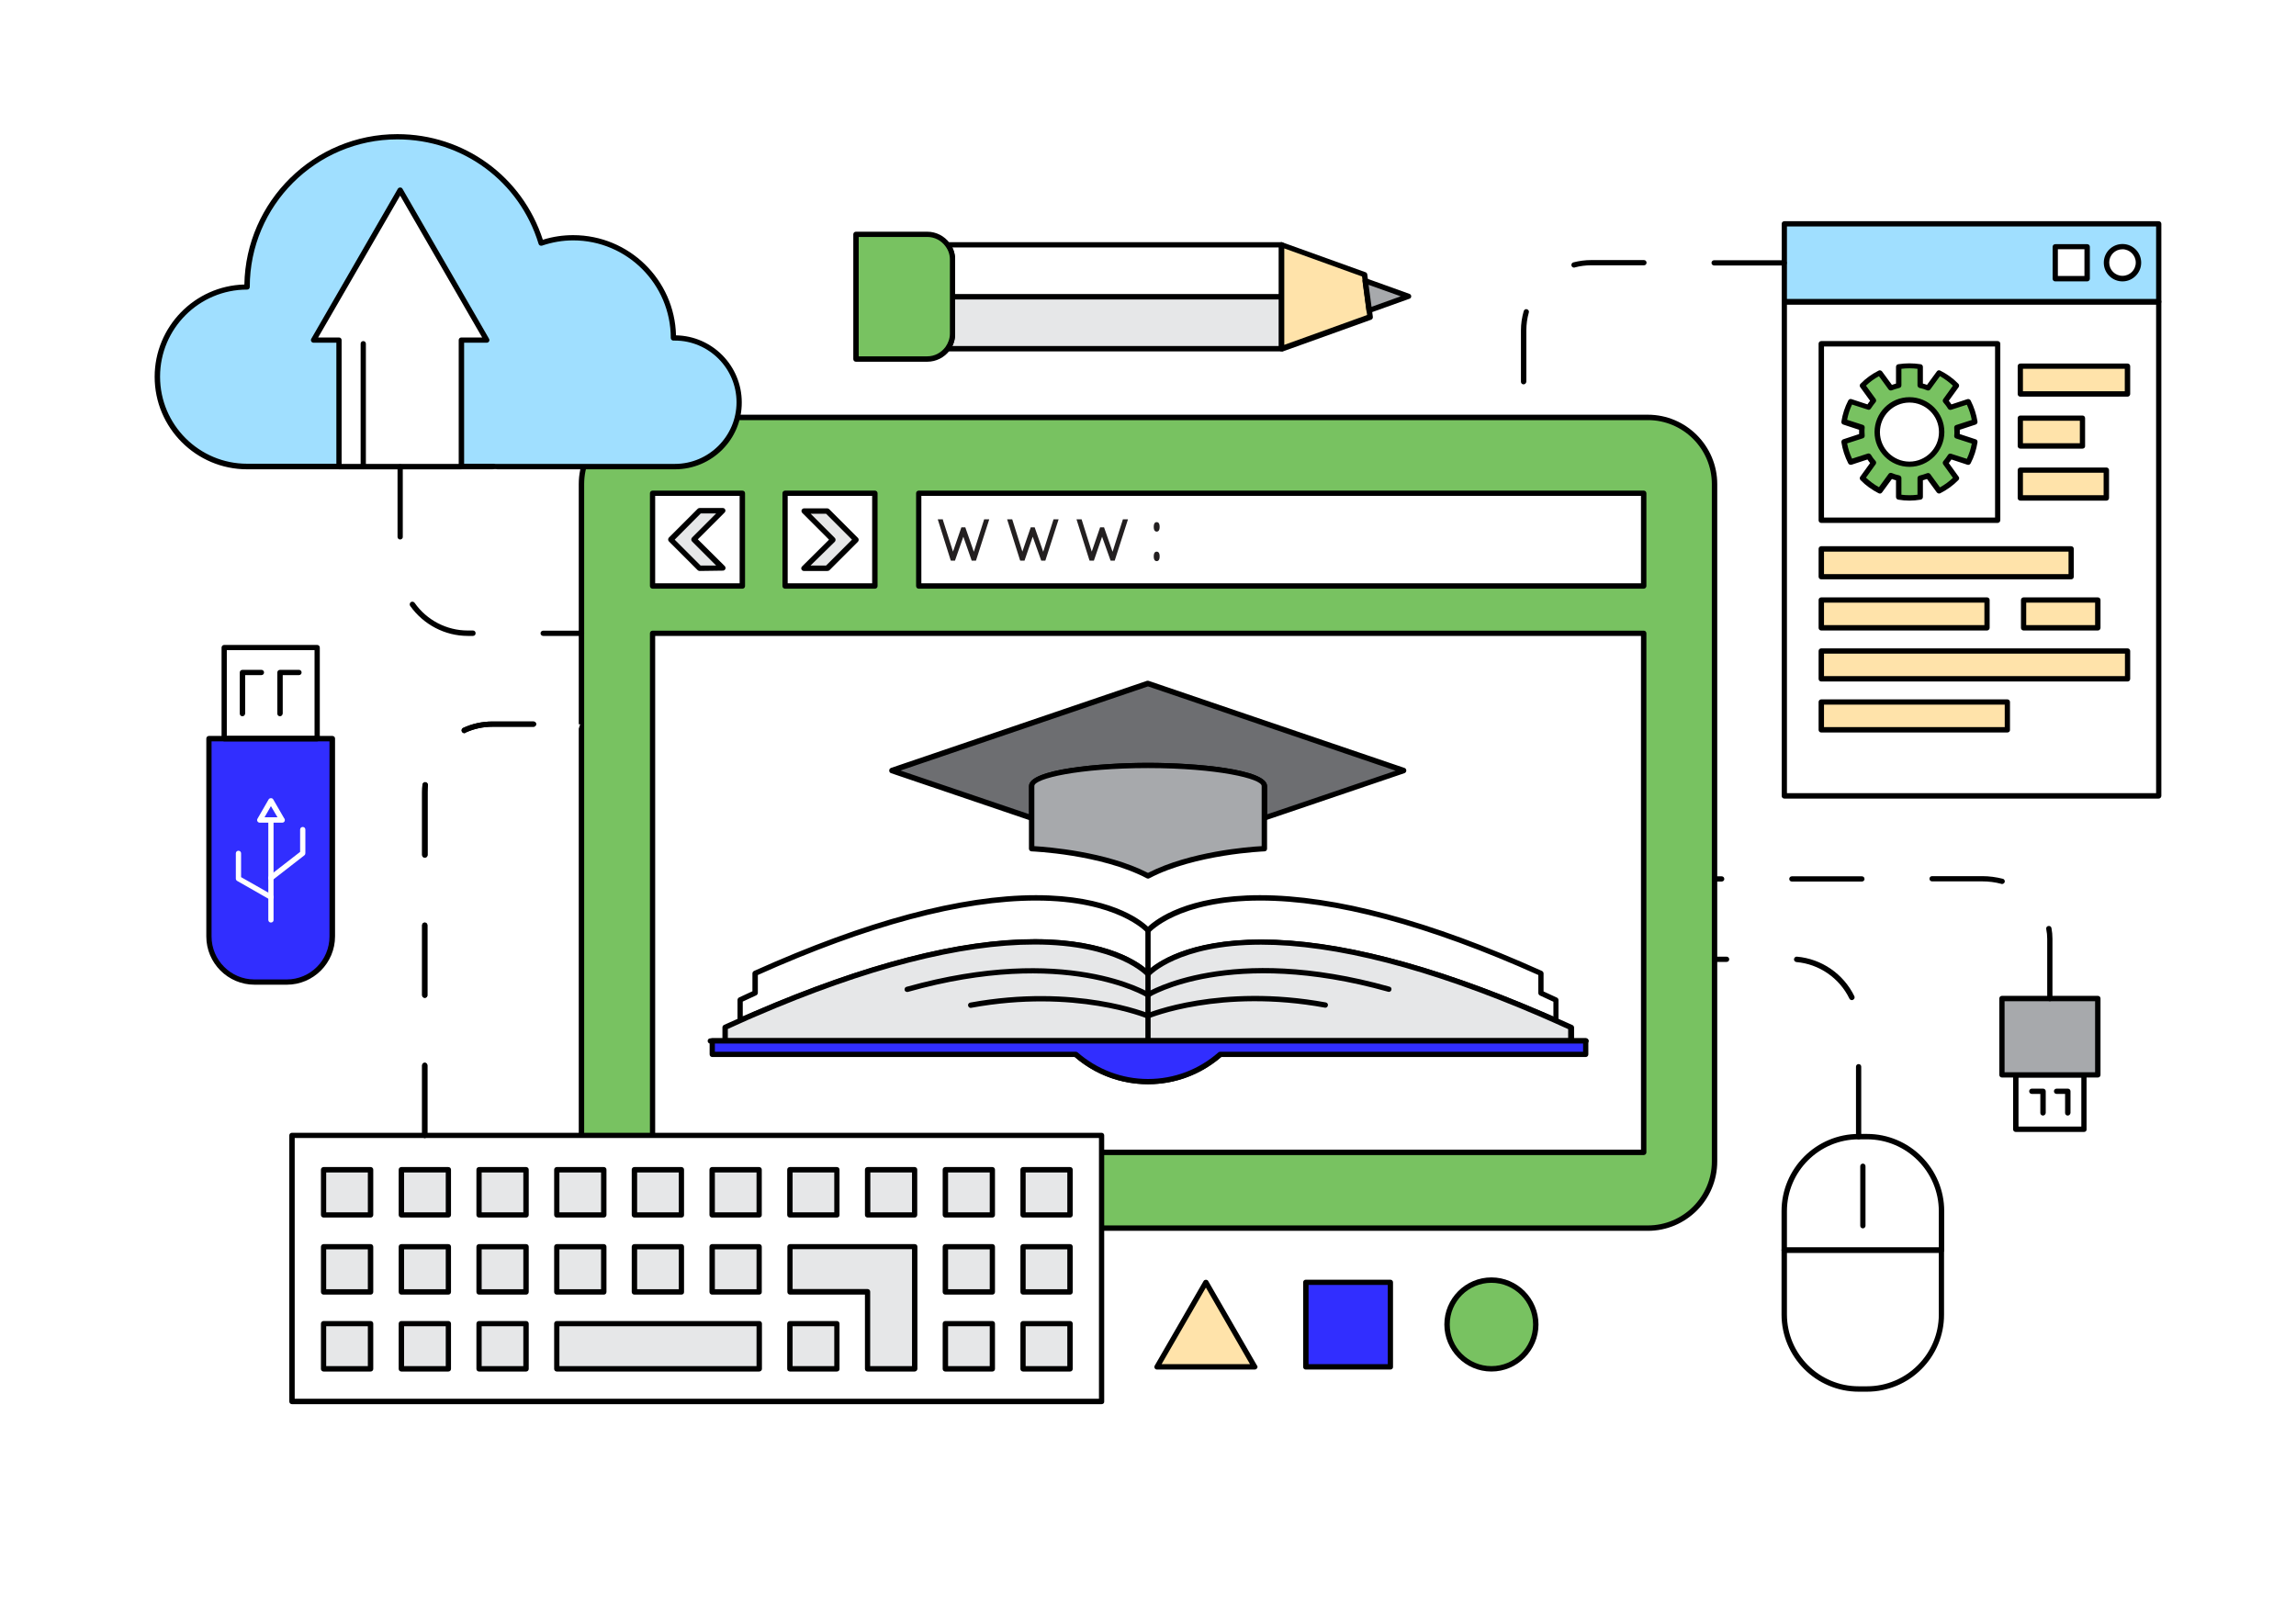<?xml version="1.0" encoding="UTF-8" standalone="no"?>
<svg
   xmlns:dc="http://purl.org/dc/elements/1.1/"
   xmlns:cc="http://creativecommons.org/ns#"
   xmlns:rdf="http://www.w3.org/1999/02/22-rdf-syntax-ns#"
   xmlns:svg="http://www.w3.org/2000/svg"
   xmlns="http://www.w3.org/2000/svg"
   xmlns:sodipodi="http://sodipodi.sourceforge.net/DTD/sodipodi-0.dtd"
   xmlns:inkscape="http://www.inkscape.org/namespaces/inkscape"
   version="1.1"
   id="Layer_1"
   x="0px"
   y="0px"
   width="1400px"
   height="980px"
   viewBox="0 0 1400 980"
   enable-background="new 0 0 1400 980"
   xml:space="preserve"
   sodipodi:docname="innovation.svg"
   inkscape:version="1.0.1 (0767f8302a, 2020-10-17)"><defs
   id="defs1943">
	
	
	
	
	
	
	
	
	
	
	
	
	
	
	
	
	
	
	
	
	
	
	
	
	
	
	
	
	
	
	
	
	
	
	
	
	
	
	
	
	
	
	
	
	
	
	
	
	
	
	
	
	
	
	
	
	
	
	
	
	
	
	
	
	
	
	
	
	
	
	
	

		
		
	
		
		
		
		
		
	
			
			
		
		
		
	
		
		
	
		
		
	
		
		
	
		
		
	
		
		
	</defs><sodipodi:namedview
   pagecolor="#ffffff"
   bordercolor="#666666"
   borderopacity="1"
   objecttolerance="10"
   gridtolerance="10"
   guidetolerance="10"
   inkscape:pageopacity="0"
   inkscape:pageshadow="2"
   inkscape:window-width="1200"
   inkscape:window-height="1788"
   id="namedview1941"
   showgrid="false"
   inkscape:zoom="0.41053452"
   inkscape:cx="708.76812"
   inkscape:cy="699.5272"
   inkscape:window-x="0"
   inkscape:window-y="27"
   inkscape:window-maximized="1"
   inkscape:current-layer="Layer_1" />
<g
   id="g1412">
		<g
   id="g1410">
			<rect
   fill="#ffffff"
   width="1400"
   height="980"
   id="rect1408"
   x="0"
   y="0" />
		</g>
	</g><path
   fill="#ffa99a"
   d="m 1045.4,708.3 c 0,22.4 -18.2,40.6 -40.6,40.6 H 395.2 c -22.4,0 -40.6,-18.2 -40.6,-40.6 V 295.2 c 0,-22.4 18.2,-40.6 40.6,-40.6 h 609.6 c 22.4,0 40.6,18.2 40.6,40.6 z"
   id="path1414"
   style="fill:#78c261;fill-opacity:1" /><path
   d="M 1004.8,750.6 H 395.2 c -23.3,0 -42.3,-19 -42.3,-42.3 V 295.2 c 0,-23.3 19,-42.3 42.3,-42.3 h 609.6 c 23.3,0 42.3,19 42.3,42.3 v 413.1 c 0,23.4 -19,42.3 -42.3,42.3 z M 395.2,256.2 c -21.5,0 -39,17.5 -39,39 v 413.1 c 0,21.5 17.5,39 39,39 h 609.6 c 21.5,0 39,-17.5 39,-39 V 295.2 c 0,-21.5 -17.5,-39 -39,-39 z"
   id="path1416" /><g
   id="g1424">
		<rect
   x="560.2"
   y="300.8"
   fill="#ffffff"
   width="442.1"
   height="56.6"
   id="rect1420" />
		<path
   d="m 1002.2,359 h -442 c -0.9,0 -1.6,-0.7 -1.6,-1.6 v -56.6 c 0,-0.9 0.7,-1.6 1.6,-1.6 h 442.1 c 0.9,0 1.6,0.7 1.6,1.6 v 56.6 c 0,0.9 -0.8,1.6 -1.7,1.6 z m -440.4,-3.3 h 438.8 V 302.4 H 561.8 Z"
   id="path1422" />
	</g><g
   id="g1436">
		<polygon
   fill="#231f20"
   points="586.2,321.6 581.1,336.4 575,317.3 574.9,316.7 571.8,316.7 579.6,341.4 579.8,341.9 582.3,341.9 587.4,327.3 592.5,341.9 595.1,341.9 603.2,316.7 600.1,316.7 593.8,336.5 588.6,321.6 "
   id="polygon1426" />
		<polygon
   fill="#231f20"
   points="628.5,321.6 623.4,336.4 617.4,317.3 617.2,316.7 614.1,316.7 621.9,341.4 622.1,341.9 624.7,341.9 629.7,327.3 634.9,341.9 637.4,341.9 645.5,316.7 642.4,316.7 636.1,336.5 630.9,321.6 "
   id="polygon1428" />
		<polygon
   fill="#231f20"
   points="670.8,321.6 665.7,336.4 659.7,317.3 659.5,316.7 656.4,316.7 664.2,341.4 664.4,341.9 667,341.9 672,327.3 677.2,341.9 679.7,341.9 687.8,316.7 684.7,316.7 678.4,336.5 673.2,321.6 "
   id="polygon1430" />
		<path
   fill="#231f20"
   d="m 705.3,336.4 c -0.8,0 -1.8,0.5 -1.8,2.9 0,2.4 1,2.9 1.8,2.9 0.8,0 1.8,-0.5 1.8,-2.9 0,-2.4 -1,-2.9 -1.8,-2.9 z"
   id="path1432" />
		<path
   fill="#231f20"
   d="m 705.3,324.2 c 0.8,0 1.8,-0.5 1.8,-2.9 0,-2.4 -1,-2.9 -1.8,-2.9 -0.8,0 -1.8,0.5 -1.8,2.9 0,2.4 1,2.9 1.8,2.9 z"
   id="path1434" />
	</g><g
   id="g1442">
		<rect
   x="397.9"
   y="386.2"
   fill="#ffffff"
   width="604.4"
   height="316.6"
   id="rect1438" />
		<path
   d="M 1002.2,704.4 H 397.9 c -0.9,0 -1.6,-0.7 -1.6,-1.6 V 386.2 c 0,-0.9 0.7,-1.6 1.6,-1.6 h 604.4 c 0.9,0 1.6,0.7 1.6,1.6 v 316.6 c 0,0.9 -0.8,1.6 -1.7,1.6 z m -602.7,-3.3 h 601.1 V 387.8 H 399.5 Z"
   id="path1440" />
	</g><g
   id="g1448">
		<rect
   x="178"
   y="692.4"
   fill="#ffffff"
   width="493.7"
   height="162.3"
   id="rect1444" />
		<path
   d="M 671.7,856.3 H 178 c -0.9,0 -1.6,-0.7 -1.6,-1.6 V 692.4 c 0,-0.9 0.7,-1.6 1.6,-1.6 h 493.7 c 0.9,0 1.6,0.7 1.6,1.6 v 162.3 c 0.1,0.9 -0.6,1.6 -1.6,1.6 z M 179.7,853 H 670.1 V 694 H 179.7 Z"
   id="path1446" />
	</g><g
   id="g1454">
		<rect
   x="197.3"
   y="713.3"
   fill="#e6e7e8"
   width="28.7"
   height="27.6"
   id="rect1450" />
		<path
   d="m 226,742.5 h -28.7 c -0.9,0 -1.6,-0.7 -1.6,-1.6 v -27.6 c 0,-0.9 0.7,-1.6 1.6,-1.6 H 226 c 0.9,0 1.6,0.7 1.6,1.6 v 27.6 c 0,0.9 -0.7,1.6 -1.6,1.6 z m -27.1,-3.2 h 25.4 V 715 h -25.4 z"
   id="path1452" />
	</g><g
   id="g1460">
		<rect
   x="244.7"
   y="713.3"
   fill="#e6e7e8"
   width="28.7"
   height="27.6"
   id="rect1456" />
		<path
   d="m 273.4,742.5 h -28.7 c -0.9,0 -1.6,-0.7 -1.6,-1.6 v -27.6 c 0,-0.9 0.7,-1.6 1.6,-1.6 h 28.7 c 0.9,0 1.6,0.7 1.6,1.6 v 27.6 c 0,0.9 -0.7,1.6 -1.6,1.6 z m -27,-3.2 h 25.4 V 715 h -25.4 z"
   id="path1458" />
	</g><g
   id="g1466">
		<rect
   x="292.1"
   y="713.3"
   fill="#e6e7e8"
   width="28.7"
   height="27.6"
   id="rect1462" />
		<path
   d="m 320.8,742.5 h -28.7 c -0.9,0 -1.6,-0.7 -1.6,-1.6 v -27.6 c 0,-0.9 0.7,-1.6 1.6,-1.6 h 28.7 c 0.9,0 1.6,0.7 1.6,1.6 v 27.6 c 0,0.9 -0.7,1.6 -1.6,1.6 z m -27.1,-3.2 h 25.4 V 715 h -25.4 z"
   id="path1464" />
	</g><g
   id="g1472">
		<rect
   x="339.5"
   y="713.3"
   fill="#e6e7e8"
   width="28.7"
   height="27.6"
   id="rect1468" />
		<path
   d="m 368.2,742.5 h -28.7 c -0.9,0 -1.6,-0.7 -1.6,-1.6 v -27.6 c 0,-0.9 0.7,-1.6 1.6,-1.6 h 28.7 c 0.9,0 1.6,0.7 1.6,1.6 v 27.6 c 0,0.9 -0.7,1.6 -1.6,1.6 z m -27.1,-3.2 h 25.4 V 715 h -25.4 z"
   id="path1470" />
	</g><g
   id="g1478">
		<rect
   x="386.9"
   y="713.3"
   fill="#e6e7e8"
   width="28.7"
   height="27.6"
   id="rect1474" />
		<path
   d="m 415.5,742.5 h -28.7 c -0.9,0 -1.6,-0.7 -1.6,-1.6 v -27.6 c 0,-0.9 0.7,-1.6 1.6,-1.6 h 28.7 c 0.9,0 1.6,0.7 1.6,1.6 v 27.6 c 0.1,0.9 -0.7,1.6 -1.6,1.6 z m -27,-3.2 h 25.4 V 715 h -25.4 z"
   id="path1476" />
	</g><g
   id="g1484">
		<rect
   x="434.3"
   y="713.3"
   fill="#e6e7e8"
   width="28.7"
   height="27.6"
   id="rect1480" />
		<path
   d="m 462.9,742.5 h -28.7 c -0.9,0 -1.6,-0.7 -1.6,-1.6 v -27.6 c 0,-0.9 0.7,-1.6 1.6,-1.6 h 28.7 c 0.9,0 1.6,0.7 1.6,1.6 v 27.6 c 0.1,0.9 -0.7,1.6 -1.6,1.6 z m -27,-3.2 h 25.4 V 715 h -25.4 z"
   id="path1482" />
	</g><g
   id="g1490">
		<rect
   x="481.6"
   y="713.3"
   fill="#e6e7e8"
   width="28.7"
   height="27.6"
   id="rect1486" />
		<path
   d="m 510.3,742.5 h -28.7 c -0.9,0 -1.6,-0.7 -1.6,-1.6 v -27.6 c 0,-0.9 0.7,-1.6 1.6,-1.6 h 28.7 c 0.9,0 1.6,0.7 1.6,1.6 v 27.6 c 0.1,0.9 -0.7,1.6 -1.6,1.6 z m -27,-3.2 h 25.4 V 715 h -25.4 z"
   id="path1488" />
	</g><g
   id="g1496">
		<rect
   x="529"
   y="713.3"
   fill="#e6e7e8"
   width="28.7"
   height="27.6"
   id="rect1492" />
		<path
   d="M 557.7,742.5 H 529 c -0.9,0 -1.6,-0.7 -1.6,-1.6 v -27.6 c 0,-0.9 0.7,-1.6 1.6,-1.6 h 28.7 c 0.9,0 1.6,0.7 1.6,1.6 v 27.6 c 0,0.9 -0.7,1.6 -1.6,1.6 z m -27,-3.2 h 25.4 V 715 h -25.4 z"
   id="path1494" />
	</g><g
   id="g1502">
		<rect
   x="576.4"
   y="713.3"
   fill="#e6e7e8"
   width="28.7"
   height="27.6"
   id="rect1498" />
		<path
   d="m 605.1,742.5 h -28.7 c -0.9,0 -1.6,-0.7 -1.6,-1.6 v -27.6 c 0,-0.9 0.7,-1.6 1.6,-1.6 h 28.7 c 0.9,0 1.6,0.7 1.6,1.6 v 27.6 c 0,0.9 -0.7,1.6 -1.6,1.6 z m -27,-3.2 h 25.4 V 715 h -25.4 z"
   id="path1500" />
	</g><g
   id="g1508">
		<rect
   x="623.8"
   y="713.3"
   fill="#e6e7e8"
   width="28.7"
   height="27.6"
   id="rect1504" />
		<path
   d="m 652.5,742.5 h -28.7 c -0.9,0 -1.6,-0.7 -1.6,-1.6 v -27.6 c 0,-0.9 0.7,-1.6 1.6,-1.6 h 28.7 c 0.9,0 1.6,0.7 1.6,1.6 v 27.6 c 0,0.9 -0.7,1.6 -1.6,1.6 z m -27.1,-3.2 h 25.4 V 715 h -25.4 z"
   id="path1506" />
	</g><g
   id="g1514">
		<rect
   x="197.3"
   y="760.2"
   fill="#e6e7e8"
   width="28.7"
   height="27.6"
   id="rect1510" />
		<path
   d="m 226,789.5 h -28.7 c -0.9,0 -1.6,-0.7 -1.6,-1.6 v -27.6 c 0,-0.9 0.7,-1.6 1.6,-1.6 H 226 c 0.9,0 1.6,0.7 1.6,1.6 v 27.6 c 0,0.9 -0.7,1.6 -1.6,1.6 z m -27.1,-3.3 h 25.4 v -24.3 h -25.4 z"
   id="path1512" />
	</g><g
   id="g1520">
		<rect
   x="244.7"
   y="760.2"
   fill="#e6e7e8"
   width="28.7"
   height="27.6"
   id="rect1516" />
		<path
   d="m 273.4,789.5 h -28.7 c -0.9,0 -1.6,-0.7 -1.6,-1.6 v -27.6 c 0,-0.9 0.7,-1.6 1.6,-1.6 h 28.7 c 0.9,0 1.6,0.7 1.6,1.6 v 27.6 c 0,0.9 -0.7,1.6 -1.6,1.6 z m -27,-3.3 h 25.4 v -24.3 h -25.4 z"
   id="path1518" />
	</g><g
   id="g1526">
		<rect
   x="292.1"
   y="760.2"
   fill="#e6e7e8"
   width="28.7"
   height="27.6"
   id="rect1522" />
		<path
   d="m 320.8,789.5 h -28.7 c -0.9,0 -1.6,-0.7 -1.6,-1.6 v -27.6 c 0,-0.9 0.7,-1.6 1.6,-1.6 h 28.7 c 0.9,0 1.6,0.7 1.6,1.6 v 27.6 c 0,0.9 -0.7,1.6 -1.6,1.6 z m -27.1,-3.3 h 25.4 v -24.3 h -25.4 z"
   id="path1524" />
	</g><g
   id="g1532">
		<rect
   x="339.5"
   y="760.2"
   fill="#e6e7e8"
   width="28.7"
   height="27.6"
   id="rect1528" />
		<path
   d="m 368.2,789.5 h -28.7 c -0.9,0 -1.6,-0.7 -1.6,-1.6 v -27.6 c 0,-0.9 0.7,-1.6 1.6,-1.6 h 28.7 c 0.9,0 1.6,0.7 1.6,1.6 v 27.6 c 0,0.9 -0.7,1.6 -1.6,1.6 z m -27.1,-3.3 h 25.4 v -24.3 h -25.4 z"
   id="path1530" />
	</g><g
   id="g1538">
		<rect
   x="386.9"
   y="760.2"
   fill="#e6e7e8"
   width="28.7"
   height="27.6"
   id="rect1534" />
		<path
   d="m 415.5,789.5 h -28.7 c -0.9,0 -1.6,-0.7 -1.6,-1.6 v -27.6 c 0,-0.9 0.7,-1.6 1.6,-1.6 h 28.7 c 0.9,0 1.6,0.7 1.6,1.6 v 27.6 c 0.1,0.9 -0.7,1.6 -1.6,1.6 z m -27,-3.3 h 25.4 v -24.3 h -25.4 z"
   id="path1536" />
	</g><g
   id="g1544">
		<rect
   x="434.3"
   y="760.2"
   fill="#e6e7e8"
   width="28.7"
   height="27.6"
   id="rect1540" />
		<path
   d="m 462.9,789.5 h -28.7 c -0.9,0 -1.6,-0.7 -1.6,-1.6 v -27.6 c 0,-0.9 0.7,-1.6 1.6,-1.6 h 28.7 c 0.9,0 1.6,0.7 1.6,1.6 v 27.6 c 0.1,0.9 -0.7,1.6 -1.6,1.6 z m -27,-3.3 h 25.4 v -24.3 h -25.4 z"
   id="path1542" />
	</g><g
   id="g1550">
		<rect
   x="576.4"
   y="760.2"
   fill="#e6e7e8"
   width="28.7"
   height="27.6"
   id="rect1546" />
		<path
   d="m 605.1,789.5 h -28.7 c -0.9,0 -1.6,-0.7 -1.6,-1.6 v -27.6 c 0,-0.9 0.7,-1.6 1.6,-1.6 h 28.7 c 0.9,0 1.6,0.7 1.6,1.6 v 27.6 c 0,0.9 -0.7,1.6 -1.6,1.6 z m -27,-3.3 h 25.4 v -24.3 h -25.4 z"
   id="path1548" />
	</g><g
   id="g1556">
		<rect
   x="623.8"
   y="760.2"
   fill="#e6e7e8"
   width="28.7"
   height="27.6"
   id="rect1552" />
		<path
   d="m 652.5,789.5 h -28.7 c -0.9,0 -1.6,-0.7 -1.6,-1.6 v -27.6 c 0,-0.9 0.7,-1.6 1.6,-1.6 h 28.7 c 0.9,0 1.6,0.7 1.6,1.6 v 27.6 c 0,0.9 -0.7,1.6 -1.6,1.6 z m -27.1,-3.3 h 25.4 v -24.3 h -25.4 z"
   id="path1554" />
	</g><g
   id="g1562">
		<rect
   x="197.3"
   y="807.2"
   fill="#e6e7e8"
   width="28.7"
   height="27.6"
   id="rect1558" />
		<path
   d="m 226,836.4 h -28.7 c -0.9,0 -1.6,-0.7 -1.6,-1.6 v -27.6 c 0,-0.9 0.7,-1.6 1.6,-1.6 H 226 c 0.9,0 1.6,0.7 1.6,1.6 v 27.6 c 0,0.9 -0.7,1.6 -1.6,1.6 z m -27.1,-3.3 h 25.4 v -24.3 h -25.4 z"
   id="path1560" />
	</g><g
   id="g1568">
		<rect
   x="244.7"
   y="807.2"
   fill="#e6e7e8"
   width="28.7"
   height="27.6"
   id="rect1564" />
		<path
   d="m 273.4,836.4 h -28.7 c -0.9,0 -1.6,-0.7 -1.6,-1.6 v -27.6 c 0,-0.9 0.7,-1.6 1.6,-1.6 h 28.7 c 0.9,0 1.6,0.7 1.6,1.6 v 27.6 c 0,0.9 -0.7,1.6 -1.6,1.6 z m -27,-3.3 h 25.4 v -24.3 h -25.4 z"
   id="path1566" />
	</g><g
   id="g1574">
		<rect
   x="292.1"
   y="807.2"
   fill="#e6e7e8"
   width="28.7"
   height="27.6"
   id="rect1570" />
		<path
   d="m 320.8,836.4 h -28.7 c -0.9,0 -1.6,-0.7 -1.6,-1.6 v -27.6 c 0,-0.9 0.7,-1.6 1.6,-1.6 h 28.7 c 0.9,0 1.6,0.7 1.6,1.6 v 27.6 c 0,0.9 -0.7,1.6 -1.6,1.6 z m -27.1,-3.3 h 25.4 v -24.3 h -25.4 z"
   id="path1572" />
	</g><g
   id="g1580">
		<rect
   x="339.5"
   y="807.2"
   fill="#e6e7e8"
   width="123.5"
   height="27.6"
   id="rect1576" />
		<path
   d="M 462.9,836.4 H 339.5 c -0.9,0 -1.6,-0.7 -1.6,-1.6 v -27.6 c 0,-0.9 0.7,-1.6 1.6,-1.6 H 463 c 0.9,0 1.6,0.7 1.6,1.6 v 27.6 c 0,0.9 -0.8,1.6 -1.7,1.6 z M 341.1,833.1 H 461.3 V 808.8 H 341.1 Z"
   id="path1578" />
	</g><g
   id="g1586">
		<rect
   x="481.6"
   y="807.2"
   fill="#e6e7e8"
   width="28.7"
   height="27.6"
   id="rect1582" />
		<path
   d="m 510.3,836.4 h -28.7 c -0.9,0 -1.6,-0.7 -1.6,-1.6 v -27.6 c 0,-0.9 0.7,-1.6 1.6,-1.6 h 28.7 c 0.9,0 1.6,0.7 1.6,1.6 v 27.6 c 0.1,0.9 -0.7,1.6 -1.6,1.6 z m -27,-3.3 h 25.4 v -24.3 h -25.4 z"
   id="path1584" />
	</g><g
   id="g1592">
		<polygon
   fill="#e6e7e8"
   points="481.6,760.2 481.6,787.8 529,787.8 529,834.8 557.7,834.8 557.7,787.8 557.7,776.2 557.7,760.2 534.8,760.2 529,760.2 "
   id="polygon1588" />
		<path
   d="M 557.7,836.4 H 529 c -0.9,0 -1.6,-0.7 -1.6,-1.6 v -45.3 h -45.7 c -0.9,0 -1.6,-0.7 -1.6,-1.6 v -27.6 c 0,-0.9 0.7,-1.6 1.6,-1.6 h 76.1 c 0.9,0 1.6,0.7 1.6,1.6 v 74.5 c -0.1,0.9 -0.8,1.6 -1.7,1.6 z m -27,-3.3 h 25.4 v -71.3 h -72.8 v 24.3 H 529 c 0.9,0 1.6,0.7 1.6,1.6 v 45.4 z"
   id="path1590" />
	</g><g
   id="g1598">
		<rect
   x="576.4"
   y="807.2"
   fill="#e6e7e8"
   width="28.7"
   height="27.6"
   id="rect1594" />
		<path
   d="m 605.1,836.4 h -28.7 c -0.9,0 -1.6,-0.7 -1.6,-1.6 v -27.6 c 0,-0.9 0.7,-1.6 1.6,-1.6 h 28.7 c 0.9,0 1.6,0.7 1.6,1.6 v 27.6 c 0,0.9 -0.7,1.6 -1.6,1.6 z m -27,-3.3 h 25.4 v -24.3 h -25.4 z"
   id="path1596" />
	</g><g
   id="g1604">
		<rect
   x="623.8"
   y="807.2"
   fill="#e6e7e8"
   width="28.7"
   height="27.6"
   id="rect1600" />
		<path
   d="m 652.5,836.4 h -28.7 c -0.9,0 -1.6,-0.7 -1.6,-1.6 v -27.6 c 0,-0.9 0.7,-1.6 1.6,-1.6 h 28.7 c 0.9,0 1.6,0.7 1.6,1.6 v 27.6 c 0,0.9 -0.7,1.6 -1.6,1.6 z m -27.1,-3.3 h 25.4 v -24.3 h -25.4 z"
   id="path1602" />
	</g><g
   id="g1616">
		<g
   id="g1610">
			<path
   fill="#ffffff"
   d="M 259,692.4 V 482.9 c 0,-22.7 18.5,-41.2 41.2,-41.2 h 53.6"
   id="path1606" />
			<path
   d="m 259,694 c -0.9,0 -1.6,-0.7 -1.6,-1.6 v -42.7 c 0,-0.9 0.7,-1.6 1.6,-1.6 0.9,0 1.6,0.7 1.6,1.6 v 42.7 c 0.1,0.9 -0.6,1.6 -1.6,1.6 z m 0,-85.5 c -0.9,0 -1.6,-0.7 -1.6,-1.6 v -42.7 c 0,-0.9 0.7,-1.6 1.6,-1.6 0.9,0 1.6,0.7 1.6,1.6 v 42.7 c 0.1,0.9 -0.6,1.6 -1.6,1.6 z m 0,-85.5 c -0.9,0 -1.6,-0.7 -1.6,-1.6 v -38.5 c 0,-1.5 0.1,-3 0.2,-4.4 0.1,-0.9 0.9,-1.6 1.8,-1.5 0.9,0.1 1.6,0.9 1.5,1.8 -0.1,1.3 -0.2,2.7 -0.2,4.1 v 38.5 c 0,0.9 -0.7,1.6 -1.7,1.6 z m 24.1,-75.9 c -0.6,0 -1.2,-0.4 -1.5,-1 -0.4,-0.8 0,-1.8 0.8,-2.2 5.6,-2.6 11.6,-3.9 17.9,-3.9 h 25 c 0.9,0 1.6,0.7 1.6,1.6 0,0.9 -0.7,1.6 -1.6,1.6 h -25 c -5.7,0 -11.3,1.2 -16.5,3.6 -0.2,0.3 -0.5,0.3 -0.7,0.3 z"
   id="path1608" />
		</g>
		<g
   id="g1614">
			<path
   d="m 259,694 c -0.9,0 -1.6,-0.7 -1.6,-1.6 v -42.7 c 0,-0.9 0.7,-1.6 1.6,-1.6 0.9,0 1.6,0.7 1.6,1.6 v 42.7 c 0.1,0.9 -0.6,1.6 -1.6,1.6 z m 0,-85.5 c -0.9,0 -1.6,-0.7 -1.6,-1.6 v -42.7 c 0,-0.9 0.7,-1.6 1.6,-1.6 0.9,0 1.6,0.7 1.6,1.6 v 42.7 c 0.1,0.9 -0.6,1.6 -1.6,1.6 z m 0,-85.5 c -0.9,0 -1.6,-0.7 -1.6,-1.6 v -38.5 c 0,-1.5 0.1,-3 0.2,-4.4 0.1,-0.9 0.9,-1.6 1.8,-1.5 0.9,0.1 1.6,0.9 1.5,1.8 -0.1,1.3 -0.2,2.7 -0.2,4.1 v 38.5 c 0,0.9 -0.7,1.6 -1.7,1.6 z m 24.1,-75.9 c -0.6,0 -1.2,-0.4 -1.5,-1 -0.4,-0.8 0,-1.8 0.8,-2.2 5.6,-2.6 11.6,-3.9 17.9,-3.9 h 25 c 0.9,0 1.6,0.7 1.6,1.6 0,0.9 -0.7,1.6 -1.6,1.6 h -25 c -5.7,0 -11.3,1.2 -16.5,3.6 -0.2,0.3 -0.5,0.3 -0.7,0.3 z"
   id="path1612" />
		</g>
	</g><g
   id="g1626">
		<g
   id="g1620">
			<path
   d="m 1183.8,764 h -95.9 c -0.9,0 -1.6,-0.7 -1.6,-1.6 v -23.8 c 0,-26 21.1,-47.1 47.1,-47.1 h 5 c 26,0 47.1,21.1 47.1,47.1 v 23.8 c 0,0.9 -0.8,1.6 -1.7,1.6 z m -94.2,-3.2 h 92.6 v -22.2 c 0,-24.1 -19.6,-43.8 -43.8,-43.8 h -5 c -24.1,0 -43.8,19.6 -43.8,43.8 z"
   id="path1618" />
		</g>
		<g
   id="g1624">
			<path
   d="m 1138.4,848.7 h -5 c -26,0 -47.1,-21.1 -47.1,-47.1 v -39.3 c 0,-0.9 0.7,-1.6 1.6,-1.6 h 95.9 c 0.9,0 1.6,0.7 1.6,1.6 v 39.3 c 0.1,26 -21,47.1 -47,47.1 z M 1089.6,764 v 37.6 c 0,24.1 19.6,43.8 43.8,43.8 h 5 c 24.1,0 43.8,-19.6 43.8,-43.8 V 764 Z"
   id="path1622" />
		</g>
	</g><g
   id="g1630">
		<path
   d="m 1135.9,749.1 c -0.9,0 -1.6,-0.7 -1.6,-1.6 v -36.3 c 0,-0.9 0.7,-1.6 1.6,-1.6 0.9,0 1.6,0.7 1.6,1.6 v 36.3 c 0,0.8 -0.7,1.6 -1.6,1.6 z"
   id="path1628" />
	</g><g
   id="g1634">
		<path
   d="m 1133.3,694.8 c -0.9,0 -1.6,-0.7 -1.6,-1.6 v -42.7 c 0,-0.9 0.7,-1.6 1.6,-1.6 0.9,0 1.6,0.7 1.6,1.6 v 42.7 c 0.1,0.9 -0.6,1.6 -1.6,1.6 z m -4.1,-84.9 c -0.6,0 -1.2,-0.3 -1.5,-0.9 -6.1,-12.6 -18.5,-21.1 -32.3,-22.3 -0.9,-0.1 -1.6,-0.9 -1.5,-1.8 0.1,-0.9 0.9,-1.6 1.8,-1.5 15,1.3 28.4,10.5 35,24.1 0.4,0.8 0.1,1.8 -0.8,2.2 -0.2,0.2 -0.4,0.2 -0.7,0.2 z m -76.4,-23.3 h -7.4 c -0.9,0 -1.6,-0.7 -1.6,-1.6 0,-0.9 0.7,-1.6 1.6,-1.6 h 7.4 c 0.9,0 1.6,0.7 1.6,1.6 0,0.9 -0.6,1.6 -1.6,1.6 z"
   id="path1632" />
	</g><g
   id="g1640">
		<polygon
   fill="#ffe3aa"
   points="765,833.5 705.4,833.5 735.2,781.9 "
   id="polygon1636" />
		<path
   d="m 765.1,835.2 c 0,0 -0.1,0 0,0 h -59.6 c -0.6,0 -1.1,-0.3 -1.4,-0.8 -0.3,-0.5 -0.3,-1.1 0,-1.6 l 29.8,-51.6 c 0.6,-1 2.3,-1 2.8,0 l 29.6,51.3 c 0.3,0.3 0.5,0.7 0.5,1.2 -0.1,0.7 -0.8,1.5 -1.7,1.5 z m -56.8,-3.3 h 53.9 l -26.9,-46.7 z"
   id="path1638" />
	</g><rect
   x="796.2"
   y="781.9"
   fill="#4d7c9a"
   width="51.6"
   height="51.6"
   id="rect1642"
   style="fill:#312eff;fill-opacity:1" /><path
   d="m 847.8,835.2 h -51.6 c -0.9,0 -1.6,-0.7 -1.6,-1.6 V 782 c 0,-0.9 0.7,-1.6 1.6,-1.6 h 51.6 c 0.9,0 1.6,0.7 1.6,1.6 v 51.6 c 0.1,0.8 -0.7,1.6 -1.6,1.6 z m -49.9,-3.3 h 48.3 v -48.3 h -48.3 z"
   id="path1644" /><path
   fill="#ffa99a"
   d="m 936.4,807.7 c 0,14.9 -12.1,27 -27,27 -14.9,0 -27,-12.1 -27,-27 0,-14.9 12.1,-27 27,-27 14.9,0 27,12.1 27,27 z"
   id="path1648"
   style="fill:#78c261;fill-opacity:1" /><path
   d="m 909.4,836.4 c -15.8,0 -28.7,-12.9 -28.7,-28.7 0,-15.8 12.9,-28.7 28.7,-28.7 15.8,0 28.7,12.9 28.7,28.7 0,15.8 -12.9,28.7 -28.7,28.7 z m 0,-54.1 c -14,0 -25.4,11.4 -25.4,25.4 0,14 11.4,25.4 25.4,25.4 14,0 25.4,-11.4 25.4,-25.4 0,-14 -11.4,-25.4 -25.4,-25.4 z"
   id="path1650" /><g
   id="g1664">
		<g
   id="g1658">
			<rect
   x="1087.9"
   y="136.4"
   fill="#a0dfff"
   width="228.3"
   height="47.6"
   id="rect1654" />
			<path
   d="M 1316.3,185.7 H 1088 c -0.9,0 -1.6,-0.7 -1.6,-1.6 v -47.6 c 0,-0.9 0.7,-1.6 1.6,-1.6 h 228.3 c 0.9,0 1.6,0.7 1.6,1.6 V 184 c 0,0.9 -0.7,1.7 -1.6,1.7 z m -226.7,-3.3 h 225.1 v -44.3 h -225.1 z"
   id="path1656" />
		</g>
		<g
   id="g1662">
			<path
   d="M 1316.3,487 H 1088 c -0.9,0 -1.6,-0.7 -1.6,-1.6 V 184 c 0,-0.9 0.7,-1.6 1.6,-1.6 h 228.3 c 0.9,0 1.6,0.7 1.6,1.6 v 301.3 c 0,0.9 -0.7,1.7 -1.6,1.7 z m -226.7,-3.3 h 225.1 v -298 h -225.1 z"
   id="path1660" />
		</g>
	</g><g
   id="g1670">
		<rect
   x="1253.1"
   y="150.4"
   fill="#ffffff"
   width="19.5"
   height="19.5"
   id="rect1666" />
		<path
   d="m 1272.7,171.6 h -19.5 c -0.9,0 -1.6,-0.7 -1.6,-1.6 v -19.5 c 0,-0.9 0.7,-1.6 1.6,-1.6 h 19.5 c 0.9,0 1.6,0.7 1.6,1.6 V 170 c 0,0.8 -0.7,1.6 -1.6,1.6 z m -17.9,-3.3 H 1271 V 152 h -16.2 z"
   id="path1668" />
	</g><g
   id="g1676">
		<path
   fill="#ffffff"
   d="m 1303.9,160.2 c 0,5.4 -4.4,9.8 -9.8,9.8 -5.4,0 -9.8,-4.4 -9.8,-9.8 0,-5.4 4.4,-9.8 9.8,-9.8 5.4,0 9.8,4.4 9.8,9.8 z"
   id="path1672" />
		<path
   d="m 1294.2,171.6 c -6.3,0 -11.4,-5.1 -11.4,-11.4 0,-6.3 5.1,-11.4 11.4,-11.4 6.3,0 11.4,5.1 11.4,11.4 0,6.2 -5.1,11.4 -11.4,11.4 z m 0,-19.6 c -4.5,0 -8.1,3.6 -8.1,8.1 0,4.5 3.6,8.1 8.1,8.1 4.5,0 8.1,-3.6 8.1,-8.1 0,-4.4 -3.7,-8.1 -8.1,-8.1 z"
   id="path1674" />
	</g><g
   id="g1680">
		<path
   d="m 929,234.4 c -0.9,0 -1.6,-0.7 -1.6,-1.6 v -31.3 c 0,-4 0.6,-8 1.7,-11.8 0.3,-0.9 1.2,-1.4 2,-1.1 0.9,0.3 1.4,1.2 1.1,2 -1,3.5 -1.5,7.2 -1.5,10.9 v 31.3 c -0.1,0.8 -0.8,1.6 -1.7,1.6 z m 30.8,-71.2 c -0.7,0 -1.4,-0.5 -1.6,-1.2 -0.2,-0.9 0.3,-1.8 1.2,-2 3.5,-0.9 7.1,-1.4 10.8,-1.4 h 32.2 c 0.9,0 1.6,0.7 1.6,1.6 0,0.9 -0.7,1.6 -1.6,1.6 h -32.2 c -3.4,0 -6.7,0.4 -10,1.3 -0.1,0.1 -0.3,0.1 -0.4,0.1 z m 128.1,-1.3 h -42.7 c -0.9,0 -1.6,-0.7 -1.6,-1.6 0,-0.9 0.7,-1.6 1.6,-1.6 h 42.7 c 0.9,0 1.6,0.7 1.6,1.6 0.1,0.8 -0.7,1.6 -1.6,1.6 z"
   id="path1678" />
	</g><path
   fill="#a0dfff"
   d="m 411.6,206.2 h -0.9 c 0,-33.7 -27.4,-61.1 -61.1,-61.1 -6.8,0 -13.4,1.2 -19.5,3.2 -11.5,-37.5 -46.4,-64.8 -87.6,-64.8 -50.6,0 -91.7,41 -91.7,91.7 -30.2,0 -54.7,24.5 -54.7,54.7 0,30.2 24.5,54.7 54.7,54.7 h 149.6 c 0.6,0 1.2,-0.1 1.8,-0.1 0.6,0 1.2,0.1 1.8,0.1 h 107.6 c 21.7,0 39.2,-17.6 39.2,-39.2 0,-21.7 -17.6,-39.2 -39.2,-39.2 z"
   id="path1682" /><path
   d="M 411.6,286.2 H 303.9 c -0.4,0 -0.8,0 -1.3,-0.1 h -0.6 -0.6 c -0.4,0 -0.8,0.1 -1.2,0.1 H 150.7 c -31.1,0 -56.4,-25.3 -56.4,-56.4 0,-30.5 24.4,-55.5 54.7,-56.3 0.9,-50.7 42.4,-91.7 93.3,-91.7 40.7,0 76.2,25.8 88.7,64.4 6.1,-1.9 12.3,-2.8 18.5,-2.8 34.1,0 61.9,27.3 62.7,61.1 22.2,0.4 40.1,18.6 40.1,40.9 0.1,22.5 -18.2,40.8 -40.7,40.8 z m -109.5,-3.3 h 0.8 c 0.3,0 0.7,0 1,0 h 107.6 c 20.7,0 37.6,-16.9 37.6,-37.6 0,-20.7 -16.9,-37.6 -37.6,-37.6 h -0.9 c -0.9,0 -1.6,-0.7 -1.6,-1.6 0,-32.8 -26.7,-59.5 -59.5,-59.5 -6.4,0 -12.8,1.1 -19,3.2 -0.4,0.1 -0.9,0.1 -1.3,-0.1 -0.4,-0.2 -0.7,-0.6 -0.8,-1 C 316.8,110.6 282.2,85 242.3,85 c -49.6,0 -90,40.4 -90,90 0,0.9 -0.7,1.6 -1.6,1.6 -29.3,0 -53.1,23.8 -53.1,53.1 0,29.3 23.8,53.1 53.1,53.1 h 149.6 c 0.3,0 0.6,0 0.9,0 0.3,0.1 0.6,0.1 0.9,0.1 z"
   id="path1684" /><g
   id="g1692">
		<polygon
   fill="#ffffff"
   points="206.7,207.4 206.7,284.6 281.3,284.6 281.3,207.4 296.9,207.4 244,115.9 191.2,207.4 "
   id="polygon1688" />
		<path
   d="m 281.3,286.2 h -74.6 c -0.9,0 -1.6,-0.7 -1.6,-1.6 V 209 h -13.9 c -0.6,0 -1.1,-0.3 -1.4,-0.8 -0.3,-0.5 -0.3,-1.1 0,-1.6 l 52.8,-91.5 c 0.6,-1 2.3,-1 2.8,0 l 52.8,91.5 c 0.3,0.5 0.3,1.1 0,1.6 -0.3,0.5 -0.8,0.8 -1.4,0.8 H 283 v 75.5 c 0,1 -0.8,1.7 -1.7,1.7 z m -72.9,-3.3 h 71.3 v -75.5 c 0,-0.9 0.7,-1.6 1.6,-1.6 H 294 l -50,-86.5 -50,86.5 h 12.7 c 0.9,0 1.6,0.7 1.6,1.6 v 75.5 z"
   id="path1690" />
	</g><g
   id="g1696">
		<path
   d="m 221.5,286.2 c -0.9,0 -1.6,-0.7 -1.6,-1.6 v -75 c 0,-0.9 0.7,-1.6 1.6,-1.6 0.9,0 1.6,0.7 1.6,1.6 v 75 c 0,0.9 -0.7,1.6 -1.6,1.6 z"
   id="path1694" />
	</g><g
   id="g1700">
		<path
   d="m 354.6,387.8 h -23.4 c -0.9,0 -1.6,-0.7 -1.6,-1.6 0,-0.9 0.7,-1.6 1.6,-1.6 h 23.4 c 0.9,0 1.6,0.7 1.6,1.6 0,0.9 -0.7,1.6 -1.6,1.6 z m -66.2,0 h -3.2 c -13.9,0 -27,-6.9 -35.1,-18.3 -0.5,-0.7 -0.3,-1.8 0.4,-2.3 0.7,-0.5 1.8,-0.3 2.3,0.4 7.4,10.6 19.6,16.9 32.4,16.9 h 3.2 c 0.9,0 1.6,0.7 1.6,1.6 0.1,1 -0.7,1.7 -1.6,1.7 z M 244,329 c -0.9,0 -1.6,-0.7 -1.6,-1.6 v -42.7 c 0,-0.9 0.7,-1.6 1.6,-1.6 0.9,0 1.6,0.7 1.6,1.6 v 42.7 c 0.1,0.8 -0.7,1.6 -1.6,1.6 z"
   id="path1698" />
	</g><path
   fill="#4d7c9a"
   d="M 127.4,450.4 V 571 c 0,15.3 12.4,27.8 27.8,27.8 h 19.7 c 15.4,0 27.8,-12.4 27.8,-27.8 V 450.4 Z"
   id="path1702"
   style="fill:#312eff;fill-opacity:1" /><path
   d="m 174.9,600.5 h -19.7 c -16.2,0 -29.4,-13.2 -29.4,-29.4 V 450.4 c 0,-0.9 0.7,-1.6 1.6,-1.6 h 75.3 c 0.9,0 1.6,0.7 1.6,1.6 V 571 c 0,16.3 -13.2,29.5 -29.4,29.5 z M 129,452.1 v 119 c 0,14.4 11.7,26.2 26.1,26.2 h 19.7 c 14.4,0 26.1,-11.7 26.1,-26.2 v -119 z"
   id="path1704" /><g
   id="g1710">
		<path
   d="m 193.4,452.1 h -56.7 c -0.9,0 -1.6,-0.7 -1.6,-1.6 v -55.6 c 0,-0.9 0.7,-1.6 1.6,-1.6 h 56.7 c 0.9,0 1.6,0.7 1.6,1.6 v 55.6 c 0,0.8 -0.7,1.6 -1.6,1.6 z m -55.1,-3.3 h 53.5 v -52.3 h -53.5 z"
   id="path1708" />
	</g><g
   id="g1714">
		<path
   d="m 147.8,436.8 c -0.9,0 -1.6,-0.7 -1.6,-1.6 v -25.1 c 0,-0.9 0.7,-1.6 1.6,-1.6 h 11.6 c 0.9,0 1.6,0.7 1.6,1.6 0,0.9 -0.7,1.6 -1.6,1.6 h -9.9 v 23.4 c -0.1,1 -0.8,1.7 -1.7,1.7 z"
   id="path1712" />
	</g><g
   id="g1718">
		<path
   d="m 170.7,436.8 c -0.9,0 -1.6,-0.7 -1.6,-1.6 v -25.1 c 0,-0.9 0.7,-1.6 1.6,-1.6 h 11.6 c 0.9,0 1.6,0.7 1.6,1.6 0,0.9 -0.7,1.6 -1.6,1.6 h -9.9 v 23.4 c -0.1,1 -0.8,1.7 -1.7,1.7 z"
   id="path1716" />
	</g><g
   id="g1736">
		<g
   id="g1722">
			<path
   fill="#ffffff"
   d="m 165.2,562.6 c -0.9,0 -1.6,-0.7 -1.6,-1.6 v -60.9 c 0,-0.9 0.7,-1.6 1.6,-1.6 0.9,0 1.6,0.7 1.6,1.6 V 561 c 0.1,0.9 -0.7,1.6 -1.6,1.6 z"
   id="path1720" />
		</g>
		<g
   id="g1726">
			<path
   fill="#ffffff"
   d="m 165.2,548.7 c -0.3,0 -0.6,-0.1 -0.8,-0.2 l -19.8,-11.3 c -0.5,-0.3 -0.8,-0.8 -0.8,-1.4 v -15.4 c 0,-0.9 0.7,-1.6 1.6,-1.6 0.9,0 1.6,0.7 1.6,1.6 v 14.5 l 19,10.8 c 0.8,0.4 1.1,1.5 0.6,2.2 -0.2,0.5 -0.8,0.8 -1.4,0.8 z"
   id="path1724" />
		</g>
		<g
   id="g1730">
			<path
   fill="#ffffff"
   d="m 165.2,537 c -0.5,0 -1,-0.2 -1.3,-0.6 -0.6,-0.7 -0.4,-1.8 0.3,-2.3 L 183,519.5 v -13.6 c 0,-0.9 0.7,-1.6 1.6,-1.6 0.9,0 1.6,0.7 1.6,1.6 v 14.4 c 0,0.5 -0.2,1 -0.6,1.3 l -19.4,15.1 c -0.3,0.1 -0.6,0.3 -1,0.3 z"
   id="path1728" />
		</g>
		<g
   id="g1734">
			<path
   fill="#ffffff"
   d="m 172.1,501.7 c 0,0 0,0 0,0 h -13.7 c -0.6,0 -1.1,-0.3 -1.4,-0.8 -0.3,-0.5 -0.3,-1.1 0,-1.6 l 6.8,-11.8 c 0.6,-1 2.3,-1 2.8,0 l 6.6,11.4 c 0.3,0.3 0.5,0.7 0.5,1.2 0,0.9 -0.7,1.6 -1.6,1.6 z m -10.8,-3.3 h 7.9 l -4,-6.8 z"
   id="path1732" />
		</g>
	</g><g
   id="g1756">
		<g
   id="g1740">
			<path
   d="m 1270.7,690.3 h -41.6 c -0.9,0 -1.6,-0.7 -1.6,-1.6 v -33.2 c 0,-0.9 0.7,-1.6 1.6,-1.6 h 41.6 c 0.9,0 1.6,0.7 1.6,1.6 v 33.2 c 0.1,0.9 -0.6,1.6 -1.6,1.6 z m -39.9,-3.3 h 38.3 v -29.9 h -38.3 z"
   id="path1738" />
		</g>
		<g
   id="g1746">
			<rect
   x="1220.7"
   y="608.9"
   fill="#a7a9ac"
   width="58.5"
   height="46.6"
   id="rect1742" />
			<path
   d="m 1279.2,657.1 h -58.5 c -0.9,0 -1.6,-0.7 -1.6,-1.6 v -46.6 c 0,-0.9 0.7,-1.6 1.6,-1.6 h 58.5 c 0.9,0 1.6,0.7 1.6,1.6 v 46.6 c 0,0.9 -0.7,1.6 -1.6,1.6 z m -56.9,-3.2 h 55.2 v -43.3 h -55.2 z"
   id="path1744" />
		</g>
		<g
   id="g1750">
			<path
   d="m 1260.8,680.3 c -0.9,0 -1.6,-0.7 -1.6,-1.6 v -11.6 h -5.2 c -0.9,0 -1.6,-0.7 -1.6,-1.6 0,-0.9 0.7,-1.6 1.6,-1.6 h 6.9 c 0.9,0 1.6,0.7 1.6,1.6 v 13.2 c -0.1,0.9 -0.8,1.6 -1.7,1.6 z"
   id="path1748" />
		</g>
		<g
   id="g1754">
			<path
   d="m 1245.7,680.3 c -0.9,0 -1.6,-0.7 -1.6,-1.6 v -11.6 h -5.2 c -0.9,0 -1.6,-0.7 -1.6,-1.6 0,-0.9 0.7,-1.6 1.6,-1.6 h 6.9 c 0.9,0 1.6,0.7 1.6,1.6 v 13.2 c -0.1,0.9 -0.8,1.6 -1.7,1.6 z"
   id="path1752" />
		</g>
	</g><g
   id="g1760">
		<path
   d="m 1249.9,610.6 c -0.9,0 -1.6,-0.7 -1.6,-1.6 v -36.5 c 0,-2 -0.2,-4 -0.6,-5.9 -0.2,-0.9 0.4,-1.8 1.3,-1.9 0.9,-0.2 1.8,0.4 1.9,1.3 0.4,2.1 0.6,4.3 0.6,6.5 V 609 c 0.1,0.8 -0.7,1.6 -1.6,1.6 z m -29.2,-71.5 c -0.1,0 -0.3,0 -0.4,-0.1 -3.7,-1 -7.6,-1.5 -11.5,-1.5 h -30.7 c -0.9,0 -1.6,-0.7 -1.6,-1.6 0,-0.9 0.7,-1.6 1.6,-1.6 h 30.7 c 4.2,0 8.4,0.6 12.4,1.6 0.9,0.2 1.4,1.1 1.2,2 -0.3,0.8 -1,1.2 -1.7,1.2 z m -85.4,-1.5 h -42.7 c -0.9,0 -1.6,-0.7 -1.6,-1.6 0,-0.9 0.7,-1.6 1.6,-1.6 h 42.7 c 0.9,0 1.6,0.7 1.6,1.6 0.1,0.8 -0.7,1.6 -1.6,1.6 z m -85.5,0 h -4.4 c -0.9,0 -1.6,-0.7 -1.6,-1.6 0,-0.9 0.7,-1.6 1.6,-1.6 h 4.4 c 0.9,0 1.6,0.7 1.6,1.6 0.1,0.8 -0.7,1.6 -1.6,1.6 z"
   id="path1758" />
	</g><g
   id="g1766">
			<path
   fill="#e6e7e8"
   d="m 580.7,180.9 v 22.7 c 0,3.4 -1.1,6.5 -3,9 h 203.7 v -31.7 z"
   id="path1762" />
			<path
   d="M 781.4,214.3 H 577.8 c -0.6,0 -1.2,-0.3 -1.5,-0.9 -0.3,-0.6 -0.2,-1.2 0.1,-1.7 1.7,-2.4 2.7,-5.2 2.7,-8 V 181 c 0,-0.9 0.7,-1.6 1.6,-1.6 h 200.7 c 0.9,0 1.6,0.7 1.6,1.6 v 31.7 c 0.1,0.8 -0.6,1.6 -1.6,1.6 z M 580.7,211 H 779.8 V 182.6 H 582.4 v 21.1 c 0,2.5 -0.6,5 -1.7,7.3 z"
   id="path1764" />
		</g><g
   id="g1772">
			<path
   fill="#ffffff"
   d="M 580.7,180.9 H 781.4 V 149.2 H 577.8 c 1.9,2.5 3,5.6 3,9 v 22.7 z"
   id="path1768" />
			<path
   d="M 781.4,182.6 H 580.7 c -0.9,0 -1.6,-0.7 -1.6,-1.6 v -22.7 c 0,-2.9 -0.9,-5.6 -2.7,-8 -0.4,-0.5 -0.4,-1.2 -0.1,-1.7 0.3,-0.6 0.8,-0.9 1.5,-0.9 h 203.7 c 0.9,0 1.6,0.7 1.6,1.6 V 181 c 0,0.8 -0.7,1.6 -1.7,1.6 z m -199,-3.3 H 779.8 V 150.9 H 580.7 c 1.1,2.3 1.7,4.8 1.7,7.3 z"
   id="path1770" />
		</g><path
   fill="#ffa99a"
   d="m 577.8,149.2 c -2.8,-3.8 -7.3,-6.4 -12.4,-6.4 H 521.9 V 219 h 43.5 c 5.1,0 9.6,-2.5 12.4,-6.4 1.9,-2.5 3,-5.6 3,-9 v -45.4 c -0.1,-3.4 -1.2,-6.5 -3,-9 z"
   id="path1774"
   style="fill:#78c261;fill-opacity:1" /><path
   d="m 565.4,220.6 h -43.5 c -0.9,0 -1.6,-0.7 -1.6,-1.6 v -76.1 c 0,-0.9 0.7,-1.6 1.6,-1.6 h 43.5 c 5.4,0 10.5,2.6 13.7,7 2.1,2.9 3.3,6.4 3.3,10 v 45.4 c 0,3.6 -1.1,7 -3.3,10 -3.2,4.3 -8.3,6.9 -13.7,6.9 z m -41.8,-3.3 h 41.8 c 4.4,0 8.4,-2.1 11.1,-5.7 1.7,-2.4 2.7,-5.2 2.7,-8 v -45.4 c 0,-2.9 -0.9,-5.6 -2.7,-8 -2.6,-3.6 -6.7,-5.7 -11.1,-5.7 h -41.8 z"
   id="path1776" /><g
   id="g1784">
			<polygon
   fill="#ffe3aa"
   points="835.4,193.2 832,167.4 781.4,149.2 781.4,180.9 781.4,212.6 "
   id="polygon1780" />
			<path
   d="m 781.4,214.3 c -0.3,0 -0.7,-0.1 -0.9,-0.3 -0.4,-0.3 -0.7,-0.8 -0.7,-1.3 v -63.4 c 0,-0.5 0.3,-1 0.7,-1.3 0.4,-0.3 1,-0.4 1.5,-0.2 l 50.6,18.2 c 0.6,0.2 1,0.7 1.1,1.3 l 3.4,25.9 c 0.1,0.8 -0.3,1.5 -1.1,1.8 l -54,19.4 c -0.2,-0.2 -0.4,-0.1 -0.6,-0.1 z m 1.7,-62.8 v 58.8 l 50.5,-18.2 -3.1,-23.5 z"
   id="path1782" />
		</g><g
   id="g1790">
			<polygon
   fill="#a7a9ac"
   points="832.5,171.2 834.9,189.4 858.9,180.7 "
   id="polygon1786" />
			<path
   d="m 834.9,191 c -0.3,0 -0.6,-0.1 -0.9,-0.2 -0.4,-0.3 -0.7,-0.7 -0.8,-1.2 l -2.4,-18.1 c -0.1,-0.6 0.2,-1.1 0.6,-1.5 0.4,-0.4 1.1,-0.5 1.6,-0.3 l 26.4,9.5 c 0.7,0.2 1.1,0.9 1.1,1.5 0,0.7 -0.4,1.3 -1.1,1.5 l -24,8.6 c -0.2,0.2 -0.3,0.2 -0.5,0.2 z m -0.4,-17.3 1.8,13.4 17.8,-6.4 z"
   id="path1788" />
		</g><g
   id="g1796">
		<path
   d="m 1218.1,318.9 h -107.6 c -0.9,0 -1.6,-0.7 -1.6,-1.6 V 209.6 c 0,-0.9 0.7,-1.6 1.6,-1.6 h 107.6 c 0.9,0 1.6,0.7 1.6,1.6 v 107.6 c 0,0.9 -0.7,1.7 -1.6,1.7 z m -105.9,-3.3 h 104.3 V 211.3 h -104.3 z"
   id="path1794" />
	</g><path
   fill="#ffa99a"
   d="m 1200,281.9 c 2,-3.8 3.4,-8 4,-12.4 l -10.9,-3.6 c 0.1,-0.8 0.1,-1.7 0.1,-2.5 0,-0.8 -0.1,-1.7 -0.1,-2.5 l 10.9,-3.6 c -0.7,-4.4 -2.1,-8.6 -4,-12.4 l -10.9,3.6 c -0.9,-1.4 -1.8,-2.8 -2.9,-4 l 6.8,-9.3 c -3.1,-3.1 -6.6,-5.7 -10.6,-7.7 l -6.7,9.3 c -1.5,-0.6 -3.1,-1.1 -4.8,-1.5 v -11.5 c -2.1,-0.3 -4.3,-0.5 -6.5,-0.5 -2.2,0 -4.4,0.2 -6.5,0.5 v 11.5 c -1.6,0.4 -3.2,0.9 -4.8,1.5 l -6.7,-9.3 c -3.9,2 -7.5,4.6 -10.6,7.7 l 6.8,9.3 c -1.1,1.3 -2.1,2.6 -2.9,4 l -10.9,-3.6 c -2,3.8 -3.4,8 -4,12.4 l 10.9,3.6 c -0.1,0.8 -0.1,1.7 -0.1,2.5 0,0.8 0.1,1.7 0.1,2.5 l -10.9,3.6 c 0.7,4.4 2.1,8.6 4,12.4 l 10.9,-3.6 c 0.9,1.4 1.8,2.8 2.9,4 l -6.8,9.3 c 3.1,3.1 6.6,5.7 10.6,7.7 l 6.7,-9.3 c 1.5,0.6 3.1,1.1 4.8,1.5 V 303 c 2.1,0.3 4.3,0.5 6.5,0.5 2.2,0 4.4,-0.2 6.5,-0.5 v -11.5 c 1.6,-0.4 3.2,-0.9 4.8,-1.5 l 6.7,9.3 c 3.9,-2 7.5,-4.6 10.6,-7.7 l -6.8,-9.3 c 1.1,-1.3 2.1,-2.6 2.9,-4 z m -35.7,1.1 c -10.8,0 -19.6,-8.8 -19.6,-19.6 0,-10.8 8.8,-19.6 19.6,-19.6 10.8,0 19.6,8.8 19.6,19.6 0,10.9 -8.8,19.6 -19.6,19.6 z"
   id="path1798"
   style="fill:#78c261;fill-opacity:1" /><path
   d="m 1164.3,305.3 c -2.2,0 -4.5,-0.2 -6.8,-0.6 -0.8,-0.1 -1.4,-0.8 -1.4,-1.6 v -10.2 c -0.9,-0.2 -1.7,-0.5 -2.5,-0.8 l -6,8.2 c -0.5,0.7 -1.3,0.9 -2.1,0.5 -4.1,-2.1 -7.8,-4.7 -11,-8 -0.6,-0.6 -0.6,-1.5 -0.2,-2.1 l 6,-8.3 c -0.5,-0.7 -1.1,-1.4 -1.6,-2.2 l -9.7,3.2 c -0.8,0.2 -1.6,-0.1 -2,-0.8 -2.1,-4.1 -3.5,-8.4 -4.2,-12.9 -0.1,-0.8 0.4,-1.6 1.1,-1.8 l 9.7,-3.2 c 0,-0.4 0,-0.9 0,-1.3 0,-0.4 0,-0.9 0,-1.3 l -9.7,-3.2 c -0.8,-0.2 -1.2,-1 -1.1,-1.8 0.7,-4.5 2.1,-8.9 4.2,-12.9 0.4,-0.7 1.2,-1.1 2,-0.8 l 9.7,3.2 c 0.5,-0.7 1,-1.5 1.6,-2.2 l -6,-8.3 c -0.5,-0.7 -0.4,-1.5 0.2,-2.1 3.2,-3.3 6.9,-5.9 11,-8 0.7,-0.4 1.6,-0.1 2.1,0.5 l 6,8.2 c 0.8,-0.3 1.7,-0.6 2.5,-0.8 v -10.2 c 0,-0.8 0.6,-1.5 1.4,-1.6 4.5,-0.7 9,-0.7 13.6,0 0.8,0.1 1.4,0.8 1.4,1.6 v 10.2 c 0.9,0.2 1.7,0.5 2.5,0.8 l 6,-8.2 c 0.5,-0.7 1.3,-0.9 2.1,-0.5 4.1,2.1 7.8,4.7 11,8 0.6,0.6 0.6,1.5 0.2,2.1 l -6,8.3 c 0.5,0.7 1.1,1.4 1.6,2.2 l 9.7,-3.2 c 0.8,-0.2 1.6,0.1 2,0.8 2.1,4.1 3.5,8.4 4.2,12.9 0.1,0.8 -0.4,1.6 -1.1,1.8 l -9.7,3.2 c 0,0.4 0,0.9 0,1.3 0,0.4 0,0.9 0,1.3 l 9.7,3.2 c 0.8,0.2 1.2,1 1.1,1.8 -0.7,4.5 -2.1,8.9 -4.2,12.9 -0.4,0.7 -1.2,1.1 -2,0.8 l -9.7,-3.2 c -0.5,0.7 -1,1.5 -1.6,2.2 l 6,8.3 c 0.5,0.7 0.4,1.5 -0.2,2.1 -3.2,3.3 -6.9,5.9 -11,8 -0.7,0.4 -1.6,0.1 -2.1,-0.5 l -6,-8.2 c -0.8,0.3 -1.7,0.6 -2.5,0.8 v 10.2 c 0,0.8 -0.6,1.5 -1.4,1.6 -2.3,0.4 -4.6,0.6 -6.8,0.6 z m -4.9,-3.6 c 3.3,0.4 6.5,0.4 9.8,0 v -10.1 c 0,-0.8 0.5,-1.4 1.3,-1.6 1.6,-0.4 3.1,-0.9 4.5,-1.4 0.7,-0.3 1.5,-0.1 2,0.5 l 5.9,8.1 c 2.9,-1.6 5.5,-3.5 7.9,-5.8 l -5.9,-8.2 c -0.4,-0.6 -0.4,-1.5 0.1,-2 1,-1.2 1.9,-2.4 2.8,-3.8 0.4,-0.7 1.2,-0.9 1.9,-0.7 l 9.6,3.1 c 1.4,-3 2.4,-6.1 3,-9.3 l -9.6,-3.1 c -0.7,-0.2 -1.2,-0.9 -1.1,-1.7 0.1,-0.8 0.1,-1.6 0.1,-2.4 0,-0.8 -0.1,-1.6 -0.1,-2.4 -0.1,-0.8 0.4,-1.5 1.1,-1.7 l 9.6,-3.1 c -0.6,-3.2 -1.6,-6.3 -3,-9.3 l -9.6,3.1 c -0.7,0.2 -1.5,-0.1 -1.9,-0.7 -0.8,-1.4 -1.8,-2.6 -2.8,-3.8 -0.5,-0.6 -0.5,-1.4 -0.1,-2 l 5.9,-8.2 c -2.4,-2.2 -5,-4.2 -7.9,-5.8 l -5.9,8.1 c -0.5,0.6 -1.3,0.8 -2,0.5 -1.4,-0.6 -2.9,-1.1 -4.5,-1.4 -0.7,-0.2 -1.3,-0.8 -1.3,-1.6 v -10.1 c -3.3,-0.4 -6.5,-0.4 -9.8,0 V 235 c 0,0.8 -0.5,1.4 -1.3,1.6 -1.6,0.4 -3.1,0.9 -4.5,1.4 -0.7,0.3 -1.5,0.1 -2,-0.5 l -5.9,-8.1 c -2.9,1.6 -5.5,3.5 -7.9,5.8 l 5.9,8.1 c 0.4,0.6 0.4,1.5 -0.1,2 -1,1.2 -1.9,2.5 -2.8,3.8 -0.4,0.7 -1.2,1 -1.9,0.7 l -9.6,-3.1 c -1.4,3 -2.4,6.1 -3,9.3 l 9.6,3.1 c 0.7,0.2 1.2,0.9 1.1,1.7 -0.1,0.8 -0.1,1.6 -0.1,2.4 0,0.8 0.1,1.6 0.1,2.4 0.1,0.8 -0.4,1.5 -1.1,1.7 l -9.6,3.1 c 0.6,3.2 1.6,6.3 3,9.3 l 9.6,-3.1 c 0.7,-0.2 1.5,0.1 1.9,0.7 0.8,1.4 1.8,2.7 2.8,3.8 0.5,0.6 0.5,1.4 0.1,2 l -5.9,8.2 c 2.4,2.2 5,4.2 7.9,5.8 l 5.9,-8.1 c 0.4,-0.6 1.3,-0.8 2,-0.5 1.4,0.6 2.9,1.1 4.5,1.4 0.7,0.2 1.3,0.8 1.3,1.6 z m 4.9,-17 c -11.7,0 -21.3,-9.5 -21.3,-21.2 0,-11.7 9.5,-21.3 21.3,-21.3 11.7,0 21.3,9.5 21.3,21.3 0,11.6 -9.6,21.2 -21.3,21.2 z m 0,-39.2 c -9.9,0 -18,8.1 -18,18 0,9.9 8.1,18 18,18 9.9,0 18,-8.1 18,-18 0,-10 -8.1,-18 -18,-18 z"
   id="path1800" /><g
   id="g1808">
		<rect
   x="1231.9"
   y="223.2"
   fill="#ffe3aa"
   width="65.4"
   height="17"
   id="rect1804" />
		<path
   d="m 1297.3,241.9 h -65.4 c -0.9,0 -1.6,-0.7 -1.6,-1.6 v -17 c 0,-0.9 0.7,-1.6 1.6,-1.6 h 65.4 c 0.9,0 1.6,0.7 1.6,1.6 v 17 c 0,0.8 -0.7,1.6 -1.6,1.6 z m -63.8,-3.3 h 62.1 v -13.7 h -62.1 z"
   id="path1806" />
	</g><g
   id="g1814">
		<rect
   x="1110.5"
   y="334.7"
   fill="#ffe3aa"
   width="152.4"
   height="17"
   id="rect1810" />
		<path
   d="m 1262.9,353.3 h -152.4 c -0.9,0 -1.6,-0.7 -1.6,-1.6 v -17 c 0,-0.9 0.7,-1.6 1.6,-1.6 h 152.4 c 0.9,0 1.6,0.7 1.6,1.6 v 17 c 0,0.9 -0.7,1.6 -1.6,1.6 z m -150.7,-3.2 h 149.1 v -13.7 h -149.1 z"
   id="path1812" />
	</g><g
   id="g1820">
		<rect
   x="1110.5"
   y="365.8"
   fill="#ffe3aa"
   width="101.1"
   height="17"
   id="rect1816" />
		<path
   d="m 1211.6,384.5 h -101.1 c -0.9,0 -1.6,-0.7 -1.6,-1.6 v -17 c 0,-0.9 0.7,-1.6 1.6,-1.6 h 101.1 c 0.9,0 1.6,0.7 1.6,1.6 v 17 c 0,0.8 -0.7,1.6 -1.6,1.6 z m -99.4,-3.3 h 97.8 v -13.7 h -97.8 z"
   id="path1818" />
	</g><g
   id="g1826">
		<rect
   x="1233.9"
   y="365.8"
   fill="#ffe3aa"
   width="45.3"
   height="17"
   id="rect1822" />
		<path
   d="m 1279.2,384.5 h -45.3 c -0.9,0 -1.6,-0.7 -1.6,-1.6 v -17 c 0,-0.9 0.7,-1.6 1.6,-1.6 h 45.3 c 0.9,0 1.6,0.7 1.6,1.6 v 17 c 0,0.8 -0.7,1.6 -1.6,1.6 z m -43.7,-3.3 h 42 v -13.7 h -42 z"
   id="path1824" />
	</g><g
   id="g1832">
		<rect
   x="1110.5"
   y="396.9"
   fill="#ffe3aa"
   width="186.8"
   height="17"
   id="rect1828" />
		<path
   d="m 1297.3,415.6 h -186.8 c -0.9,0 -1.6,-0.7 -1.6,-1.6 v -17 c 0,-0.9 0.7,-1.6 1.6,-1.6 h 186.8 c 0.9,0 1.6,0.7 1.6,1.6 v 17 c 0,0.9 -0.7,1.6 -1.6,1.6 z m -185.1,-3.3 h 183.5 v -13.7 h -183.5 z"
   id="path1830" />
	</g><g
   id="g1838">
		<rect
   x="1110.5"
   y="428.1"
   fill="#ffe3aa"
   width="113.5"
   height="17"
   id="rect1834" />
		<path
   d="m 1224,446.7 h -113.5 c -0.9,0 -1.6,-0.7 -1.6,-1.6 v -17 c 0,-0.9 0.7,-1.6 1.6,-1.6 H 1224 c 0.9,0 1.6,0.7 1.6,1.6 v 17 c 0.1,0.9 -0.7,1.6 -1.6,1.6 z m -111.8,-3.3 h 110.2 v -13.7 h -110.2 z"
   id="path1836" />
	</g><g
   id="g1844">
		<rect
   x="1231.9"
   y="286.6"
   fill="#ffe3aa"
   width="52.5"
   height="17"
   id="rect1840" />
		<path
   d="m 1284.4,305.3 h -52.5 c -0.9,0 -1.6,-0.7 -1.6,-1.6 v -17 c 0,-0.9 0.7,-1.6 1.6,-1.6 h 52.5 c 0.9,0 1.6,0.7 1.6,1.6 v 17 c 0,0.9 -0.7,1.6 -1.6,1.6 z m -50.9,-3.3 h 49.2 v -13.7 h -49.2 z"
   id="path1842" />
	</g><g
   id="g1850">
		<rect
   x="1231.9"
   y="254.9"
   fill="#ffe3aa"
   width="37.9"
   height="17"
   id="rect1846" />
		<path
   d="m 1269.8,273.6 h -37.9 c -0.9,0 -1.6,-0.7 -1.6,-1.6 v -17 c 0,-0.9 0.7,-1.6 1.6,-1.6 h 37.9 c 0.9,0 1.6,0.7 1.6,1.6 v 17 c 0.1,0.9 -0.7,1.6 -1.6,1.6 z m -36.3,-3.3 h 34.7 v -13.7 h -34.7 z"
   id="path1848" />
	</g><g
   id="g1856">
		<rect
   x="397.9"
   y="300.8"
   fill="#ffffff"
   width="54.8"
   height="56.6"
   id="rect1852" />
		<path
   d="m 452.7,359 h -54.8 c -0.9,0 -1.6,-0.7 -1.6,-1.6 v -56.6 c 0,-0.9 0.7,-1.6 1.6,-1.6 h 54.8 c 0.9,0 1.6,0.7 1.6,1.6 v 56.6 c 0,0.9 -0.7,1.6 -1.6,1.6 z m -53.2,-3.3 H 451 v -53.3 h -51.5 z"
   id="path1854" />
	</g><g
   id="g1864">
		<g
   id="g1862">
			<polygon
   fill="#e6e7e8"
   points="426.6,311.6 440.6,311.6 423.2,329.1 440.7,346.5 426.6,346.6 409.1,329.1 "
   id="polygon1858" />
			<path
   d="m 426.6,348.2 c -0.4,0 -0.9,-0.2 -1.2,-0.5 l -17.5,-17.5 c -0.3,-0.3 -0.5,-0.7 -0.5,-1.2 0,-0.4 0.2,-0.9 0.5,-1.2 l 17.5,-17.5 c 0.3,-0.3 0.7,-0.5 1.2,-0.5 h 14.1 c 0.7,0 1.3,0.4 1.5,1 0.3,0.6 0.1,1.3 -0.4,1.8 l -16.3,16.3 16.4,16.3 c 0.5,0.5 0.6,1.2 0.4,1.8 -0.3,0.6 -0.9,1 -1.5,1 l -14.2,0.2 c 0,0 0,0 0,0 z m -15.2,-19.1 15.8,15.8 h 9.5 L 422,330.2 c -0.3,-0.3 -0.5,-0.7 -0.5,-1.2 0,-0.4 0.2,-0.9 0.5,-1.2 l 14.7,-14.7 h -9.4 z"
   id="path1860" />
		</g>
	</g><g
   id="g1870">
		<rect
   x="478.7"
   y="300.8"
   fill="#ffffff"
   width="54.8"
   height="56.6"
   id="rect1866" />
		<path
   d="m 533.5,359 h -54.8 c -0.9,0 -1.6,-0.7 -1.6,-1.6 v -56.6 c 0,-0.9 0.7,-1.6 1.6,-1.6 h 54.8 c 0.9,0 1.6,0.7 1.6,1.6 v 56.6 c 0,0.9 -0.7,1.6 -1.6,1.6 z m -53.2,-3.3 h 51.5 v -53.3 h -51.5 z"
   id="path1868" />
	</g><g
   id="g1878">
		<g
   id="g1876">
			<polygon
   fill="#e6e7e8"
   points="504.4,311.6 490.3,311.6 507.8,329.1 490.3,346.5 504.4,346.6 521.9,329.1 "
   id="polygon1872" />
			<path
   d="m 504.4,348.2 c 0,0 0,0 0,0 h -14.2 c -0.7,0 -1.3,-0.4 -1.5,-1 -0.3,-0.6 -0.1,-1.3 0.4,-1.8 l 16.4,-16.3 -16.3,-16.3 c -0.5,-0.5 -0.6,-1.2 -0.4,-1.8 0.3,-0.6 0.9,-1 1.5,-1 v 0 h 14.1 c 0.4,0 0.9,0.2 1.2,0.5 l 17.5,17.5 c 0.3,0.3 0.5,0.7 0.5,1.2 0,0.4 -0.2,0.9 -0.5,1.2 l -17.5,17.5 c -0.3,0.1 -0.7,0.3 -1.2,0.3 z m -10.2,-3.3 h 9.5 l 15.8,-15.8 -15.8,-15.8 h -9.4 L 509,328 c 0.3,0.3 0.5,0.7 0.5,1.2 0,0.4 -0.2,0.9 -0.5,1.2 z"
   id="path1874" />
		</g>
	</g><g
   id="g1916">
		<g
   id="g1882">
			<path
   d="m 700,661.2 c -20.5,0 -39.7,-9 -52.7,-24.8 H 433.1 c -0.9,0 -1.6,-0.7 -1.6,-1.6 0,-0.9 0.7,-1.6 1.6,-1.6 h 215 c 0.5,0 1,0.2 1.3,0.6 12.4,15.4 30.9,24.2 50.7,24.2 19.8,0 38.2,-8.8 50.7,-24.2 0.3,-0.4 0.8,-0.6 1.3,-0.6 h 215 c 0.9,0 1.6,0.7 1.6,1.6 0,0.9 -0.7,1.6 -1.6,1.6 H 752.7 c -13.1,15.8 -32.2,24.8 -52.7,24.8 z"
   id="path1880" />
		</g>
		<g
   id="g1914">
			<g
   id="g1886">
				<path
   d="m 948.7,624.1 c -0.2,0 -0.5,0 -0.7,-0.1 -3.1,-1.4 -6.1,-2.7 -9.1,-4 -67.4,-29 -124.6,-43.8 -170,-43.8 -50.6,0 -67.6,18.8 -67.7,19 -0.3,0.4 -0.8,0.6 -1.2,0.6 v 0 c -0.5,0 -0.9,-0.2 -1.2,-0.6 -0.2,-0.2 -17.3,-19.1 -67.9,-19.1 -45.3,0 -102.4,14.7 -169.8,43.8 -3,1.3 -6.1,2.6 -9.1,4 -0.5,0.2 -1.1,0.2 -1.6,-0.1 -0.5,-0.3 -0.7,-0.8 -0.7,-1.4 v -12.6 c 0,-0.6 0.4,-1.2 0.9,-1.5 2.8,-1.3 5.5,-2.6 8.2,-3.8 v -10.9 c 0,-0.6 0.4,-1.2 1,-1.5 68.1,-30.6 125.9,-46.2 171.9,-46.2 44.5,0 63.5,14.7 68.3,19.2 4.8,-4.5 23.8,-19.2 68.3,-19.2 46,0 103.8,15.5 171.9,46.2 0.6,0.3 1,0.9 1,1.5 v 11 c 2.7,1.2 5.5,2.5 8.2,3.8 0.6,0.3 0.9,0.9 0.9,1.5 v 12.6 c 0,0.6 -0.3,1.1 -0.7,1.4 -0.2,0.1 -0.5,0.2 -0.9,0.2 z M 769,572.9 c 45.8,0 103.4,14.8 171.3,44 2.3,1 4.6,2 6.9,3 v -9 c -2.8,-1.3 -5.5,-2.6 -8.2,-3.8 -0.6,-0.3 -1,-0.9 -1,-1.5 v -11 c -67.3,-30.2 -124.3,-45.4 -169.6,-45.4 -49.8,0 -66.9,19.1 -67.1,19.3 -0.6,0.7 -1.9,0.7 -2.5,0 -0.2,-0.2 -17.3,-19.3 -67.1,-19.3 -45.3,0 -102.4,15.3 -169.6,45.4 v 10.9 c 0,0.6 -0.4,1.2 -1,1.5 -2.7,1.2 -5.4,2.5 -8.2,3.8 v 9 c 2.3,-1 4.6,-2 6.9,-3 67.8,-29.3 125.4,-44.1 171.1,-44.1 45.2,0 64.3,14.6 69.1,19 4.8,-4.4 23.9,-18.8 69,-18.8 z"
   id="path1884" />
			</g>
			<g
   id="g1892">
				<path
   fill="#e6e7e8"
   d="m 948.7,622.4 c -3.1,-1.4 -6.1,-2.7 -9.2,-4 C 750.1,536.8 700,594 700,594 c 0,0 -49.8,-57.6 -239.6,24.2 -3,1.3 -6.1,2.6 -9.2,4 -3,1.3 -6.1,2.7 -9.2,4.1 v 8.3 h 9.2 9.2 187.7 103.9 187.7 9.2 9.2 v -8.2 c -3.3,-1.3 -6.3,-2.6 -9.4,-4 z"
   id="path1888" />
				<path
   d="M 957.9,636.4 H 442.1 c -0.9,0 -1.6,-0.7 -1.6,-1.6 v -8.3 c 0,-0.6 0.4,-1.2 1,-1.5 3.1,-1.4 6.2,-2.8 9.2,-4.1 3.1,-1.4 6.1,-2.7 9.2,-4 67.8,-29.3 125.4,-44.1 171.1,-44.1 45.2,0 64.3,14.6 69.1,19 4.8,-4.4 23.9,-18.8 69,-18.8 45.8,0 103.4,14.8 171.3,44 3,1.3 6.1,2.6 9.2,4 3,1.3 6.1,2.7 9.2,4.1 0.6,0.3 1,0.9 1,1.5 v 8.2 c -0.3,0.8 -1,1.6 -1.9,1.6 z m -514.2,-3.3 h 512.5 v -5.5 c -2.8,-1.3 -5.5,-2.5 -8.2,-3.7 -3.1,-1.4 -6.1,-2.7 -9.1,-4 -67.4,-29 -124.6,-43.8 -170,-43.8 -50.4,0 -67.6,18.8 -67.7,19 -0.3,0.4 -0.8,0.6 -1.2,0.6 0,0 0,0 0,0 -0.5,0 -0.9,-0.2 -1.2,-0.6 -0.2,-0.2 -17.3,-19.1 -67.9,-19.1 -45.3,0 -102.4,14.7 -169.8,43.8 -3,1.3 -6.1,2.6 -9.1,4 -2.7,1.2 -5.4,2.4 -8.2,3.7 v 5.6 z"
   id="path1890" />
			</g>
			<g
   id="g1896">
				<path
   d="m 700,636.4 c -0.9,0 -1.6,-0.7 -1.6,-1.6 v -67.4 c 0,-0.9 0.7,-1.6 1.6,-1.6 0.9,0 1.6,0.7 1.6,1.6 v 67.4 c 0,0.8 -0.7,1.6 -1.6,1.6 z"
   id="path1894" />
			</g>
			<g
   id="g1900">
				<path
   d="m 700,608.4 c -0.3,0 -0.6,-0.1 -0.9,-0.3 -0.5,-0.3 -49.4,-30.2 -145.5,-3.2 -0.9,0.2 -1.8,-0.3 -2,-1.1 -0.2,-0.9 0.3,-1.8 1.1,-2 97.7,-27.4 147.7,3.3 148.2,3.6 0.8,0.5 1,1.5 0.5,2.3 -0.3,0.4 -0.9,0.7 -1.4,0.7 z"
   id="path1898" />
			</g>
			<g
   id="g1904">
				<path
   d="m 700,621.2 c -0.2,0 -0.4,0 -0.6,-0.1 -0.4,-0.2 -43.7,-18.1 -107.2,-6.5 -0.9,0.2 -1.7,-0.4 -1.9,-1.3 -0.2,-0.9 0.4,-1.7 1.3,-1.9 64.5,-11.8 108.6,6.5 109,6.7 0.8,0.4 1.2,1.3 0.9,2.2 -0.3,0.5 -0.9,0.9 -1.5,0.9 z"
   id="path1902" />
			</g>
			<g
   id="g1908">
				<path
   d="m 700,608.4 c -0.5,0 -1.1,-0.3 -1.4,-0.8 -0.5,-0.8 -0.3,-1.8 0.5,-2.3 0.5,-0.3 50.5,-31 148.2,-3.6 0.9,0.2 1.4,1.2 1.1,2 -0.2,0.9 -1.2,1.4 -2,1.1 -96.2,-26.9 -145,2.9 -145.5,3.2 -0.3,0.3 -0.6,0.4 -0.9,0.4 z"
   id="path1906" />
			</g>
			<g
   id="g1912">
				<path
   d="m 700,621.2 c -0.6,0 -1.2,-0.4 -1.5,-1 -0.4,-0.8 0,-1.8 0.9,-2.2 0.4,-0.2 44.5,-18.5 109,-6.7 0.9,0.2 1.5,1 1.3,1.9 -0.2,0.9 -1,1.5 -1.9,1.3 -63.5,-11.6 -106.7,6.3 -107.2,6.5 -0.2,0.1 -0.4,0.2 -0.6,0.2 z"
   id="path1910" />
			</g>
		</g>
	</g><g
   id="g1930">
		<g
   id="g1922">
			<path
   fill="#6d6e71"
   d="m 700,466.8 c 39.2,0 70.9,5.6 70.9,12.5 v 19.5 l 85.1,-28.9 -156,-53.1 -156,53.1 85.1,28.9 v -19.5 c 0,-6.9 31.7,-12.5 70.9,-12.5 z"
   id="path1918" />
			<path
   d="m 770.9,500.5 c -0.3,0 -0.7,-0.1 -1,-0.3 -0.4,-0.3 -0.7,-0.8 -0.7,-1.3 v -19.5 c 0,-4.4 -27,-10.9 -69.3,-10.9 -42.3,0 -69.3,6.4 -69.3,10.9 v 19.5 c 0,0.5 -0.3,1 -0.7,1.3 -0.4,0.3 -1,0.4 -1.5,0.2 l -85.1,-28.9 c -0.7,-0.2 -1.1,-0.9 -1.1,-1.6 0,-0.7 0.4,-1.3 1.1,-1.6 l 156,-53.1 c 0.3,-0.1 0.7,-0.1 1.1,0 l 156,53.1 c 0.7,0.2 1.1,0.9 1.1,1.6 0,0.7 -0.4,1.3 -1.1,1.6 l -85.1,28.9 c 0,0.1 -0.2,0.1 -0.4,0.1 z M 700,465.2 c 29.2,0 72.6,3.8 72.6,14.2 v 17.2 L 851,470 700,418.6 549.1,469.9 627.5,496.5 V 479.3 C 627.4,469 670.8,465.2 700,465.2 Z"
   id="path1920" />
		</g>
		<g
   id="g1928">
			<path
   fill="#a7a9ac"
   d="m 700,466.8 c -39.2,0 -70.9,5.6 -70.9,12.5 v 19.5 18.7 c 0,0 42.3,1.5 70.9,16.6 28.7,-15.1 70.9,-16.6 70.9,-16.6 v -18.7 -19.5 c 0,-6.9 -31.7,-12.5 -70.9,-12.5 z"
   id="path1924" />
			<path
   d="m 700,535.8 c -0.3,0 -0.5,-0.1 -0.8,-0.2 -28,-14.7 -69.8,-16.4 -70.2,-16.4 -0.9,0 -1.6,-0.8 -1.6,-1.6 v -38.2 c 0,-10.4 43.4,-14.2 72.6,-14.2 29.2,0 72.6,3.8 72.6,14.2 v 38.2 c 0,0.9 -0.7,1.6 -1.6,1.6 -0.4,0 -42.2,1.7 -70.2,16.4 -0.3,0.2 -0.5,0.2 -0.8,0.2 z M 630.7,516 c 7.9,0.5 43.8,3.2 69.3,16.3 25.5,-13.1 61.4,-15.9 69.3,-16.3 v -36.7 c 0,-4.4 -27,-10.9 -69.3,-10.9 -42.3,0 -69.3,6.4 -69.3,10.9 z"
   id="path1926" />
		</g>
	</g><path
   fill="#4d7c9a"
   d="M 966.9,634.7 H 751.9 743.4 657.7 648 434.3 V 643 H 656 c 11.7,10.3 27.1,16.6 44,16.6 16.9,0 32.2,-6.3 44,-16.6 h 222.9 z"
   id="path1932"
   style="fill:#312eff;fill-opacity:1" /><path
   d="m 700,661.2 c -16.4,0 -32.2,-5.9 -44.6,-16.6 H 434.3 c -0.9,0 -1.6,-0.7 -1.6,-1.6 v -8.3 c 0,-0.9 0.7,-1.6 1.6,-1.6 h 532.6 c 0.9,0 1.6,0.7 1.6,1.6 v 8.3 c 0,0.9 -0.7,1.6 -1.6,1.6 H 744.6 c -12.4,10.7 -28.2,16.6 -44.6,16.6 z M 435.9,641.4 H 656 c 0.4,0 0.8,0.1 1.1,0.4 11.9,10.4 27.1,16.2 42.9,16.2 15.8,0 31,-5.7 42.9,-16.2 0.3,-0.3 0.7,-0.4 1.1,-0.4 h 221.3 v -5 H 435.9 Z"
   id="path1934" />
</svg>
